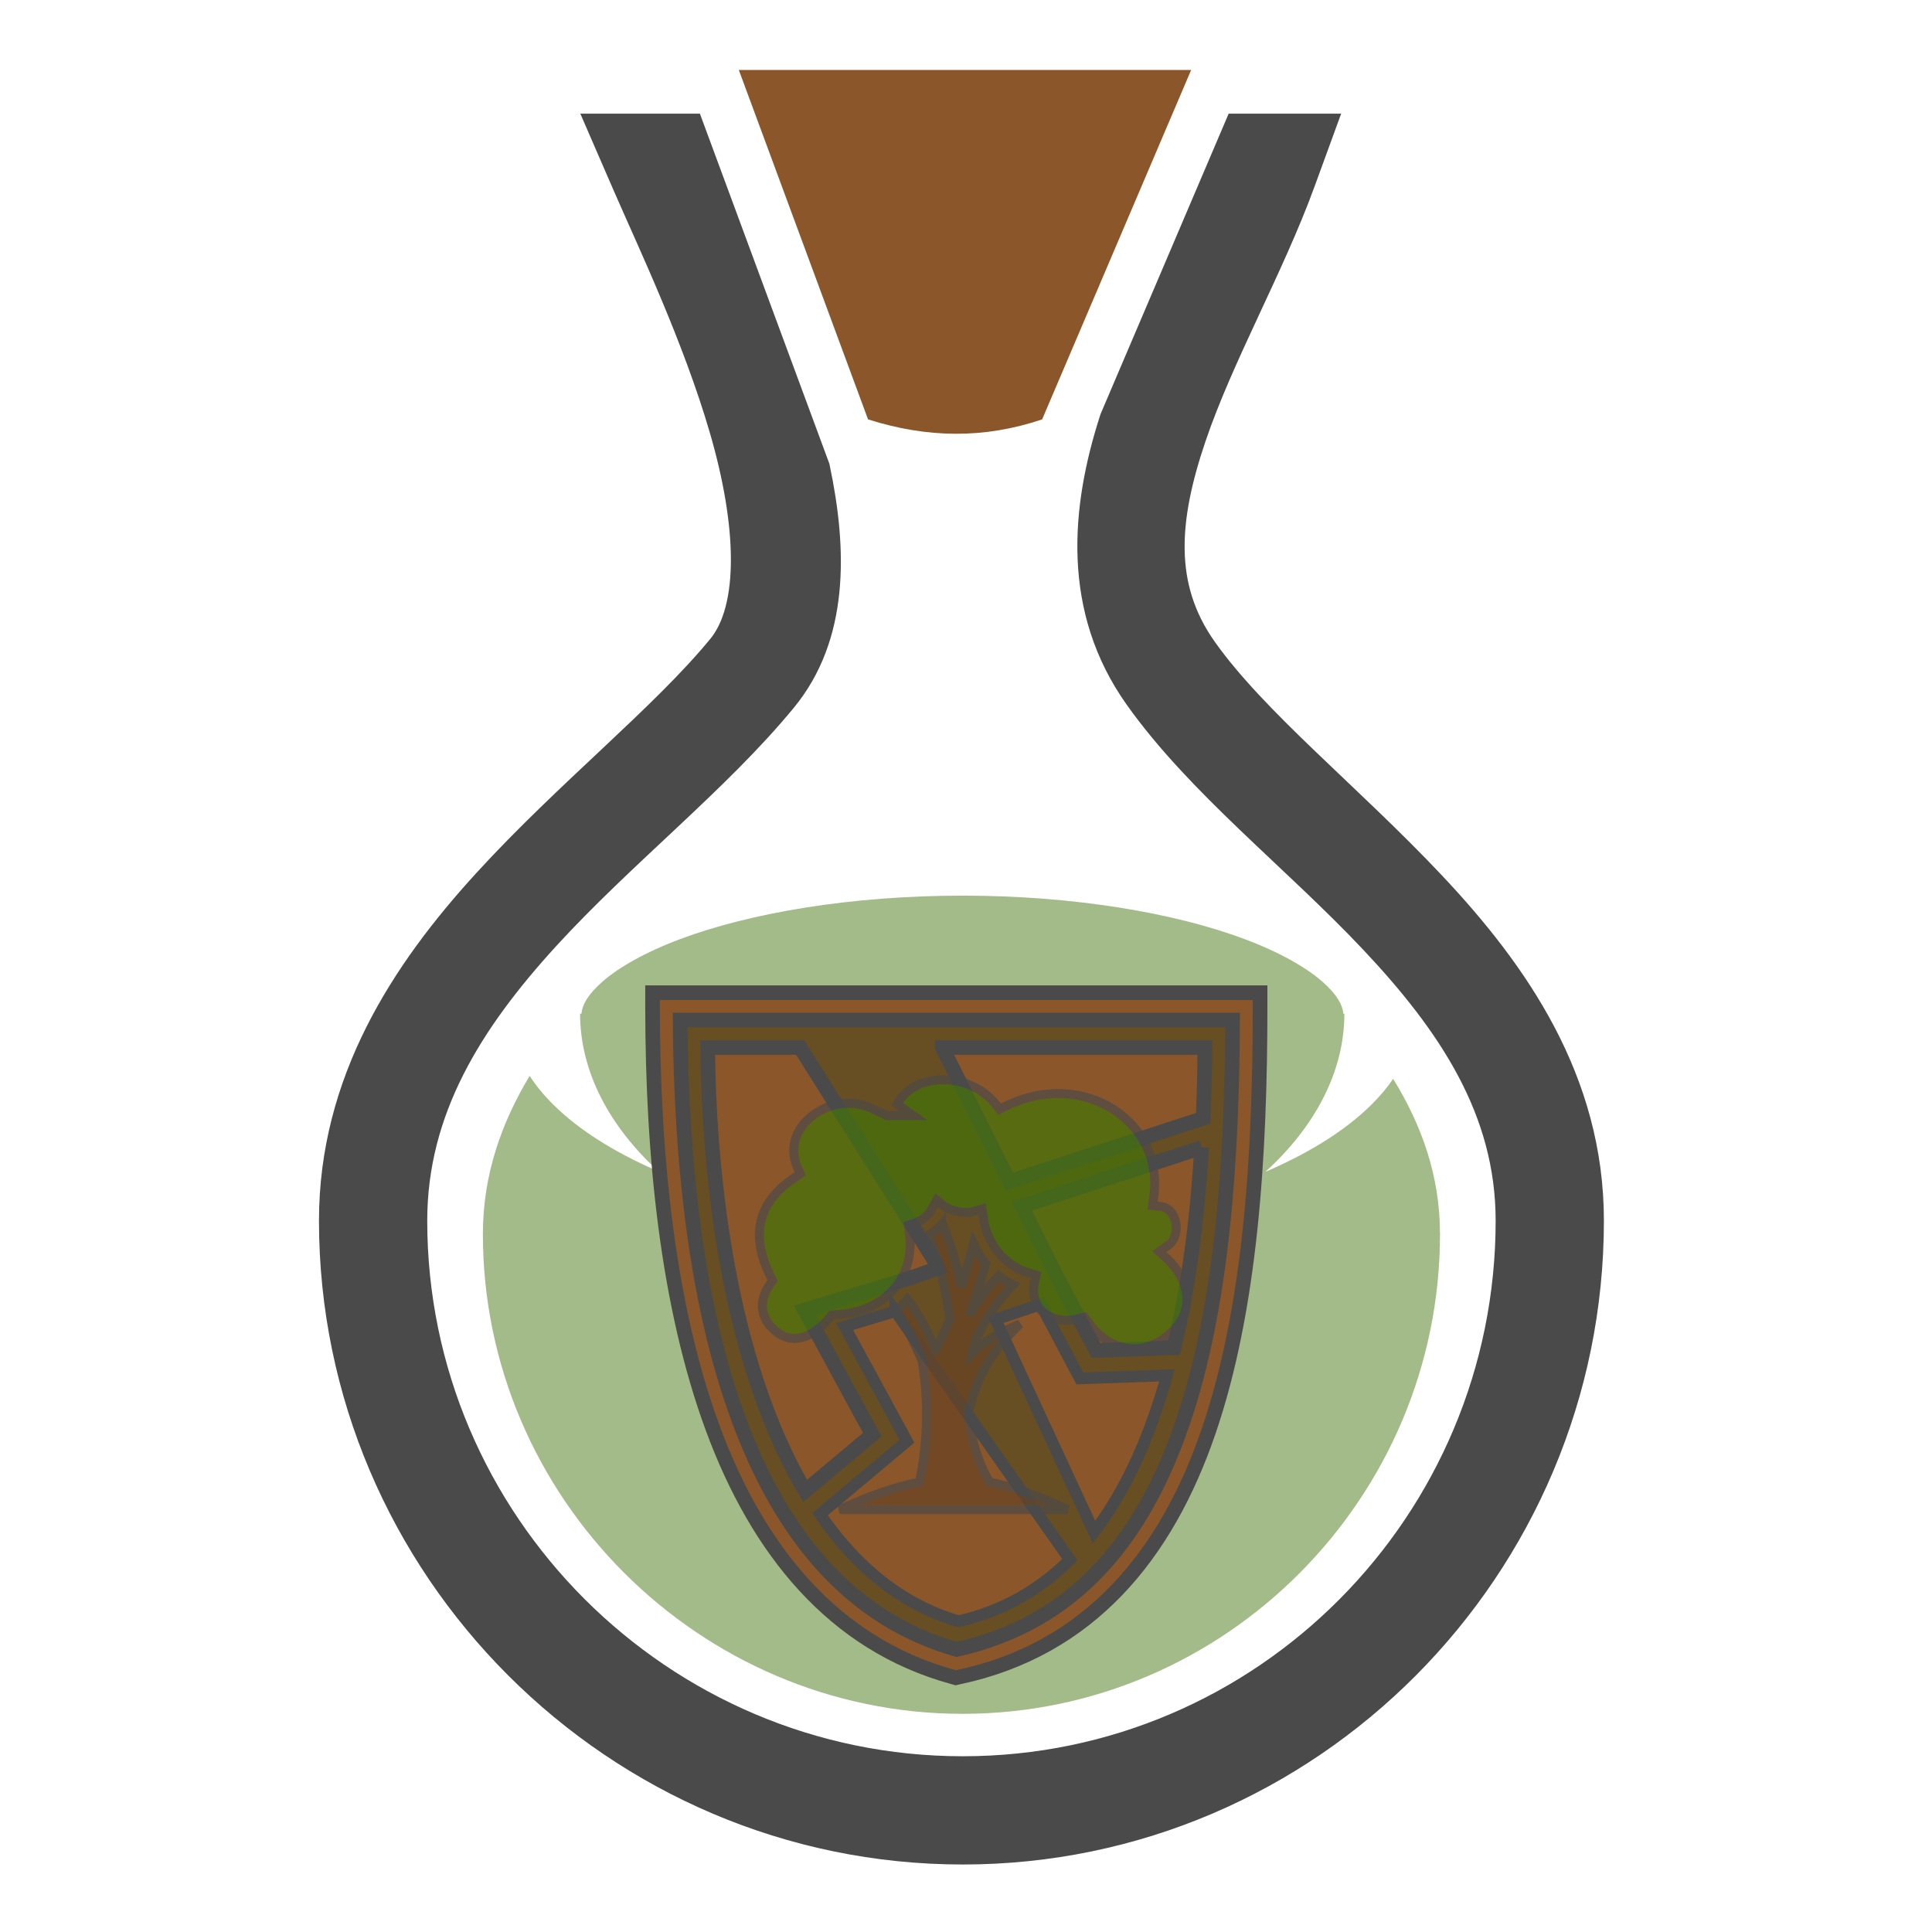 <?xml version="1.0" encoding="UTF-8" standalone="no"?>
<svg
   xmlns:dc="http://purl.org/dc/elements/1.1/"
   xmlns:cc="http://creativecommons.org/ns#"
   xmlns:rdf="http://www.w3.org/1999/02/22-rdf-syntax-ns#"
   xmlns:svg="http://www.w3.org/2000/svg"
   xmlns="http://www.w3.org/2000/svg"
   xmlns:sodipodi="http://sodipodi.sourceforge.net/DTD/sodipodi-0.dtd"
   xmlns:inkscape="http://www.inkscape.org/namespaces/inkscape"
   viewBox="0 0 512 512"
   style="height: 64px; width: 64px;"
   version="1.1"
   id="svg12"
   sodipodi:docname="potion-peau-decorce.svg"
   inkscape:version="0.92.3 (2405546, 2018-03-11)"
   inkscape:export-filename="/home/plic/Téléchargements/potion-peau-decorce.png"
   inkscape:export-xdpi="24"
   inkscape:export-ydpi="24">
  <defs
     id="defs16" />
  <sodipodi:namedview
     pagecolor="#ffffff"
     bordercolor="#666666"
     borderopacity="1"
     objecttolerance="10"
     gridtolerance="10"
     guidetolerance="10"
     inkscape:pageopacity="0"
     inkscape:pageshadow="2"
     inkscape:window-width="1424"
     inkscape:window-height="900"
     id="namedview14"
     showgrid="false"
     inkscape:zoom="1.4042969"
     inkscape:cx="256"
     inkscape:cy="256"
     inkscape:window-x="2408"
     inkscape:window-y="143"
     inkscape:window-maximized="0"
     inkscape:current-layer="svg12" />
  <g
     class=""
     transform="translate(0,0)"
     style="touch-action: none;"
     id="g10">
    <g
       transform="translate(512, 0) scale(-1, 1) rotate(0, 256, 256)"
       id="g8">
      <path
         d="M196.336 18.547L235.822 111.145C251.25 116.335 266.288 116.105 281.957 111.148L316.203 18.548L196.336 18.548Z"
         class=""
         fill="#8b572a"
         fill-opacity="1"
         id="path2" />
      <path
         d="M163.73 35.12L168.31 47.67C176.595 70.375 189.89 93.59 197.268 115.354C204.644 137.118 206.368 155.736 194.128 173C180.448 192.295 155.54 212.036 133.506 235.426C111.472 258.816 91.95 286.95 91.95 323.506C91.95 414.502 165.813 489.113 256.86 489.113C347.906 489.113 422.467 414.551 422.467 323.506C422.467 287.153 403.834 258.531 382.121 234.779C360.409 211.027 335.274 191.207 319.891 172.474C310.711 161.298 311.808 138.338 319.011 113.526C326.213 88.714 338.276 63.489 344.919 48.186L350.589 35.12L330 35.12L297.018 124.307C292.39 146.27 292.218 168.227 305.448 184.337C322.942 205.639 348.034 225.189 368.328 247.389C388.623 269.587 403.778 293.496 403.778 323.505C403.778 404.357 337.714 470.425 256.858 470.425C176.005 470.425 110.638 404.41 110.638 323.505C110.638 293.557 126.392 270.23 147.108 248.239C167.828 226.249 193.148 206.689 209.371 183.809C225.455 161.124 223.323 135.209 215.661 111.505L191.399 54.612C191.283 54.347 191.157 54.074 191.042 53.81L191.059 53.81L183.089 35.12L163.73 35.12Z"
         class=""
         fill="#4a4a4a"
         fill-opacity="1"
         stroke="#4a4a4a"
         stroke-opacity="1"
         stroke-width="10"
         id="path4" />
      <path
         d="M256.955 237.354C227.429 237.354 200.711 241.929 182.203 248.854C172.949 252.316 165.789 256.404 161.471 260.224C157.543 263.7 156.208 266.427 155.997 268.644L155.73 268.644C155.73 283.991 163.538 298.634 176.646 310.531C176.141 310.314 175.621 310.104 175.123 309.881C164.396 305.101 155.441 299.503 148.736 292.929C146.506 290.742 144.496 288.397 142.799 285.909C135.319 298.049 130.384 311.497 130.384 327.049C130.384 396.819 187.129 454.181 256.901 454.181C326.673 454.181 384.031 396.821 384.031 327.051C384.031 311.328 379.108 297.567 371.641 285.121C369.839 287.903 367.641 290.511 365.175 292.929C358.47 299.503 349.515 305.099 338.788 309.882C338.344 310.08 337.88 310.267 337.432 310.462C350.492 298.577 358.269 283.962 358.269 268.645L357.915 268.645C357.705 266.429 356.369 263.702 352.44 260.227C348.123 256.407 340.963 252.317 331.71 248.857C313.2 241.931 286.48 237.357 256.955 237.357Z"
         class="selected"
         fill="#a2bb88"
         fill-opacity="1"
         id="path6" />
    </g>
  </g>
  <g
     id="g844"
     class=""
     transform="matrix(0.388,0,0,0.388,155.127,253.909)">
    <g
       id="g842">
      <path
         id="path828"
         class="selected"
         d="m 45.906,23.625 v 9.344 c 0,102.68 10.49,205.087 41.125,288.155 30.637,83.068 82.364,147.415 163.75,169.78 l 2.22,0.626 2.22,-0.5 C 344.49,472 396.864,407.39 425.593,323.47 c 28.728,-83.92 35.25,-187.777 35.25,-290.5 v -9.345 z"
         inkscape:connector-curvature="0"
         style="fill:#8b572a;fill-opacity:1;stroke:#4a4a4a;stroke-width:10;stroke-opacity:1" />
      <path
         id="path830"
         class=""
         d="m 64.72,42.313 h 377.34 c -0.413,98.8 -7.497,197.342 -34.125,275.125 -27.21,79.487 -73.39,136.637 -154.375,154.78 -73.28,-21.03 -119.914,-78.696 -149,-157.562 C 76.085,237.444 65.354,140.526 64.717,42.312 Z"
         inkscape:connector-curvature="0"
         style="fill:#684e23;fill-opacity:1;stroke:#4a4a4a;stroke-width:10;stroke-opacity:1" />
      <path
         id="path832"
         class=""
         d="m 83.53,61.063 c 0.807,84.13 12.486,172.823 39.314,244.812 7.825,20.998 16.874,40.495 27.25,58.063 l 45.844,-38.438 -40.75,-75.063 -5.47,-10.062 10.97,-3.344 c 0,0 38.865,-11.786 60.406,-18.25 l 20.437,-7.25 -94.843,-150.468 z"
         inkscape:connector-curvature="0"
         style="fill:#8b572a;fill-opacity:1;stroke:#4a4a4a;stroke-width:10;stroke-opacity:1" />
      <path
         id="path834"
         class=""
         d="m 243.78,61.063 45.782,91.5 132.407,-43.157 c 0.69,-16.205 1.053,-32.366 1.155,-48.344 H 243.78 Z"
         inkscape:connector-curvature="0"
         style="fill:#8b572a;fill-opacity:1;stroke:#4a4a4a;stroke-width:10;stroke-opacity:1" />
      <path
         id="path836"
         class=""
         d="m 420.937,129.406 -122.906,40.064 24.908,49.78 25.875,48.72 53.28,-1.845 c 10.245,-42.834 16.03,-89.664 18.844,-136.72 z"
         inkscape:connector-curvature="0"
         style="fill:#8b572a;fill-opacity:1;stroke:#4a4a4a;stroke-width:10;stroke-opacity:1" />
      <path
         id="path838"
         class=""
         d="m 310.908,236.47 -30.75,10.374 67.25,145.187 c 17.813,-23.2 31.737,-51.6 42.624,-83.686 2.578,-7.595 4.966,-15.39 7.19,-23.344 l -53.626,1.844 -5.844,0.22 -2.75,-5.158 z"
         inkscape:connector-curvature="0"
         style="fill:#8b572a;fill-opacity:1;stroke:#4a4a4a;stroke-width:8;stroke-opacity:1" />
      <path
         id="path840"
         class=""
         d="m 211.688,241.156 c -13.133,3.972 -27.346,8.262 -34.625,10.47 L 216,323.28 l 3.625,6.72 -5.844,4.906 -53.56,44.906 c 24.67,35.91 55.887,61.828 94.655,73.125 30.34,-6.91 55.36,-21.496 76.03,-42.062 L 211.69,241.155 Z"
         inkscape:connector-curvature="0"
         style="fill:#8b572a;fill-opacity:1;stroke:#4a4a4a;stroke-width:8;stroke-opacity:1" />
    </g>
  </g>
  <g
     id="g869"
     class=""
     transform="matrix(0.239,0,0,0.239,196.762,281.183)"
     style="opacity:0.666">
    <g
       id="g867"
       style="">
      <path
         id="path863"
         class=""
         d="m 222.156,20.72 c -1.423,0.01 -2.843,0.065 -4.25,0.155 -20.084,1.29 -37.527,10.342 -46.375,27.03 l 17.626,12.532 H 159.845 C 149.512,55.181 160.257,60.171 148.47,55.157 125.312,42.039 99.683,45.517 81.22,57.969 61.158,71.496 50.486,93.775 60.97,118.062 l 3.093,7.156 -6.47,4.31 C 36.158,143.888 24.596,159.921 20.469,177.654 16.34,195.39 19.65,215.64 31,238.5 l 2.47,5.03 -3.25,4.564 c -13.796,19.38 -8.88,38.668 5.968,51.03 10.043,8.364 19.48,9.982 29.656,7.407 10.177,-2.574 21.15,-10.15 30.72,-21.874 l 2.655,-3.25 4.155,-0.187 c 27.728,-1.2 49.69,-11.635 63.97,-27.72 14.28,-16.085 21.22,-37.98 17.718,-63.906 L 184.03,182 l 7.25,-2.5 c 8.066,-2.768 14.73,-8.15 18.814,-15.53 l 5.28,-9.564 8.626,6.72 c 6.39,4.976 22.988,8.397 31.375,5.968 l 10.28,-2.97 1.564,10.595 c 4.3,29.362 24.393,52.534 50.06,60.155 l 8.25,2.438 -1.75,8.437 c -3.162,14.99 1.497,26.075 10.44,33.406 8.94,7.332 22.793,10.683 38.75,6.438 l 6.217,-1.656 3.782,5.25 c 13.513,18.845 29.945,28.087 46.342,29.562 16.398,1.475 33.29,-4.745 48.032,-19.594 12.624,-12.716 16.654,-26.51 15.062,-40.437 -1.59,-13.93 -9.318,-28.12 -21.75,-39.533 l -8.5,-7.812 9.406,-6.688 c 7.878,-5.6 10.74,-15.92 8.907,-25.5 -1.833,-9.58 -7.527,-16.677 -16.345,-17.78 l -9.375,-1.157 1.28,-9.375 C 461.869,108.306 442.407,73.225 410.685,53.217 378.962,33.207 335.012,28.731 291.903,50.122 l -6.72,3.344 -4.717,-5.876 C 267.002,30.794 246.443,21.822 226.433,20.808 c -1.43,-0.072 -2.857,-0.104 -4.28,-0.093 z"
         inkscape:connector-curvature="0"
         style="fill:#417505;fill-opacity:1;stroke:#4a4a4a;stroke-width:10;stroke-opacity:1" />
      <path
         id="path865"
         class="selected"
         d="m 220.936,181.03 c -4.003,4.804 -8.867,8.724 -14.25,11.782 11.968,29.99 18.83,60.783 23.033,93.532 -4.555,11.237 -9.676,22.38 -15.5,33.437 l -0.157,0.064 c -8.54,-19.537 -18.073,-38.957 -31.188,-55.75 -0.51,0.607 -1.035,1.218 -1.563,1.812 -3.628,4.088 -7.652,7.838 -12,11.25 12.034,15.867 21.048,34.83 29.72,54.938 7.724,43.39 6.386,91.267 -2.782,134.812 -26.727,5.073 -55.198,15.22 -88.594,30.5 h 252.938 c -32.428,-15.282 -60.268,-25.46 -86.688,-30.53 -13.95,-24.116 -21.036,-50.13 -23.25,-76 9.692,-45.174 28.504,-71.692 57,-99.282 -19.276,7.68 -37.422,17.31 -52.687,31.937 0.702,-3.41 1.488,-6.766 2.31,-10.092 9.476,-24.123 23.87,-45.82 42.94,-65.407 -5.784,-2.705 -11.25,-5.994 -16.283,-9.874 -12.71,13.552 -23.555,28.128 -32.312,43.78 7.156,-19.187 12.88,-38.422 18.063,-57.592 -5.443,-6.556 -10.03,-13.933 -13.563,-21.938 -4.167,16.03 -8.512,31.946 -13.5,47.72 -4.637,-23.334 -11.12,-46.08 -20.375,-68.47 -0.438,-0.204 -0.88,-0.41 -1.313,-0.625 z"
         inkscape:connector-curvature="0"
         style="fill:#684222;fill-opacity:1;stroke:#4a4a4a;stroke-width:10;stroke-opacity:1" />
    </g>
  </g>
</svg>
